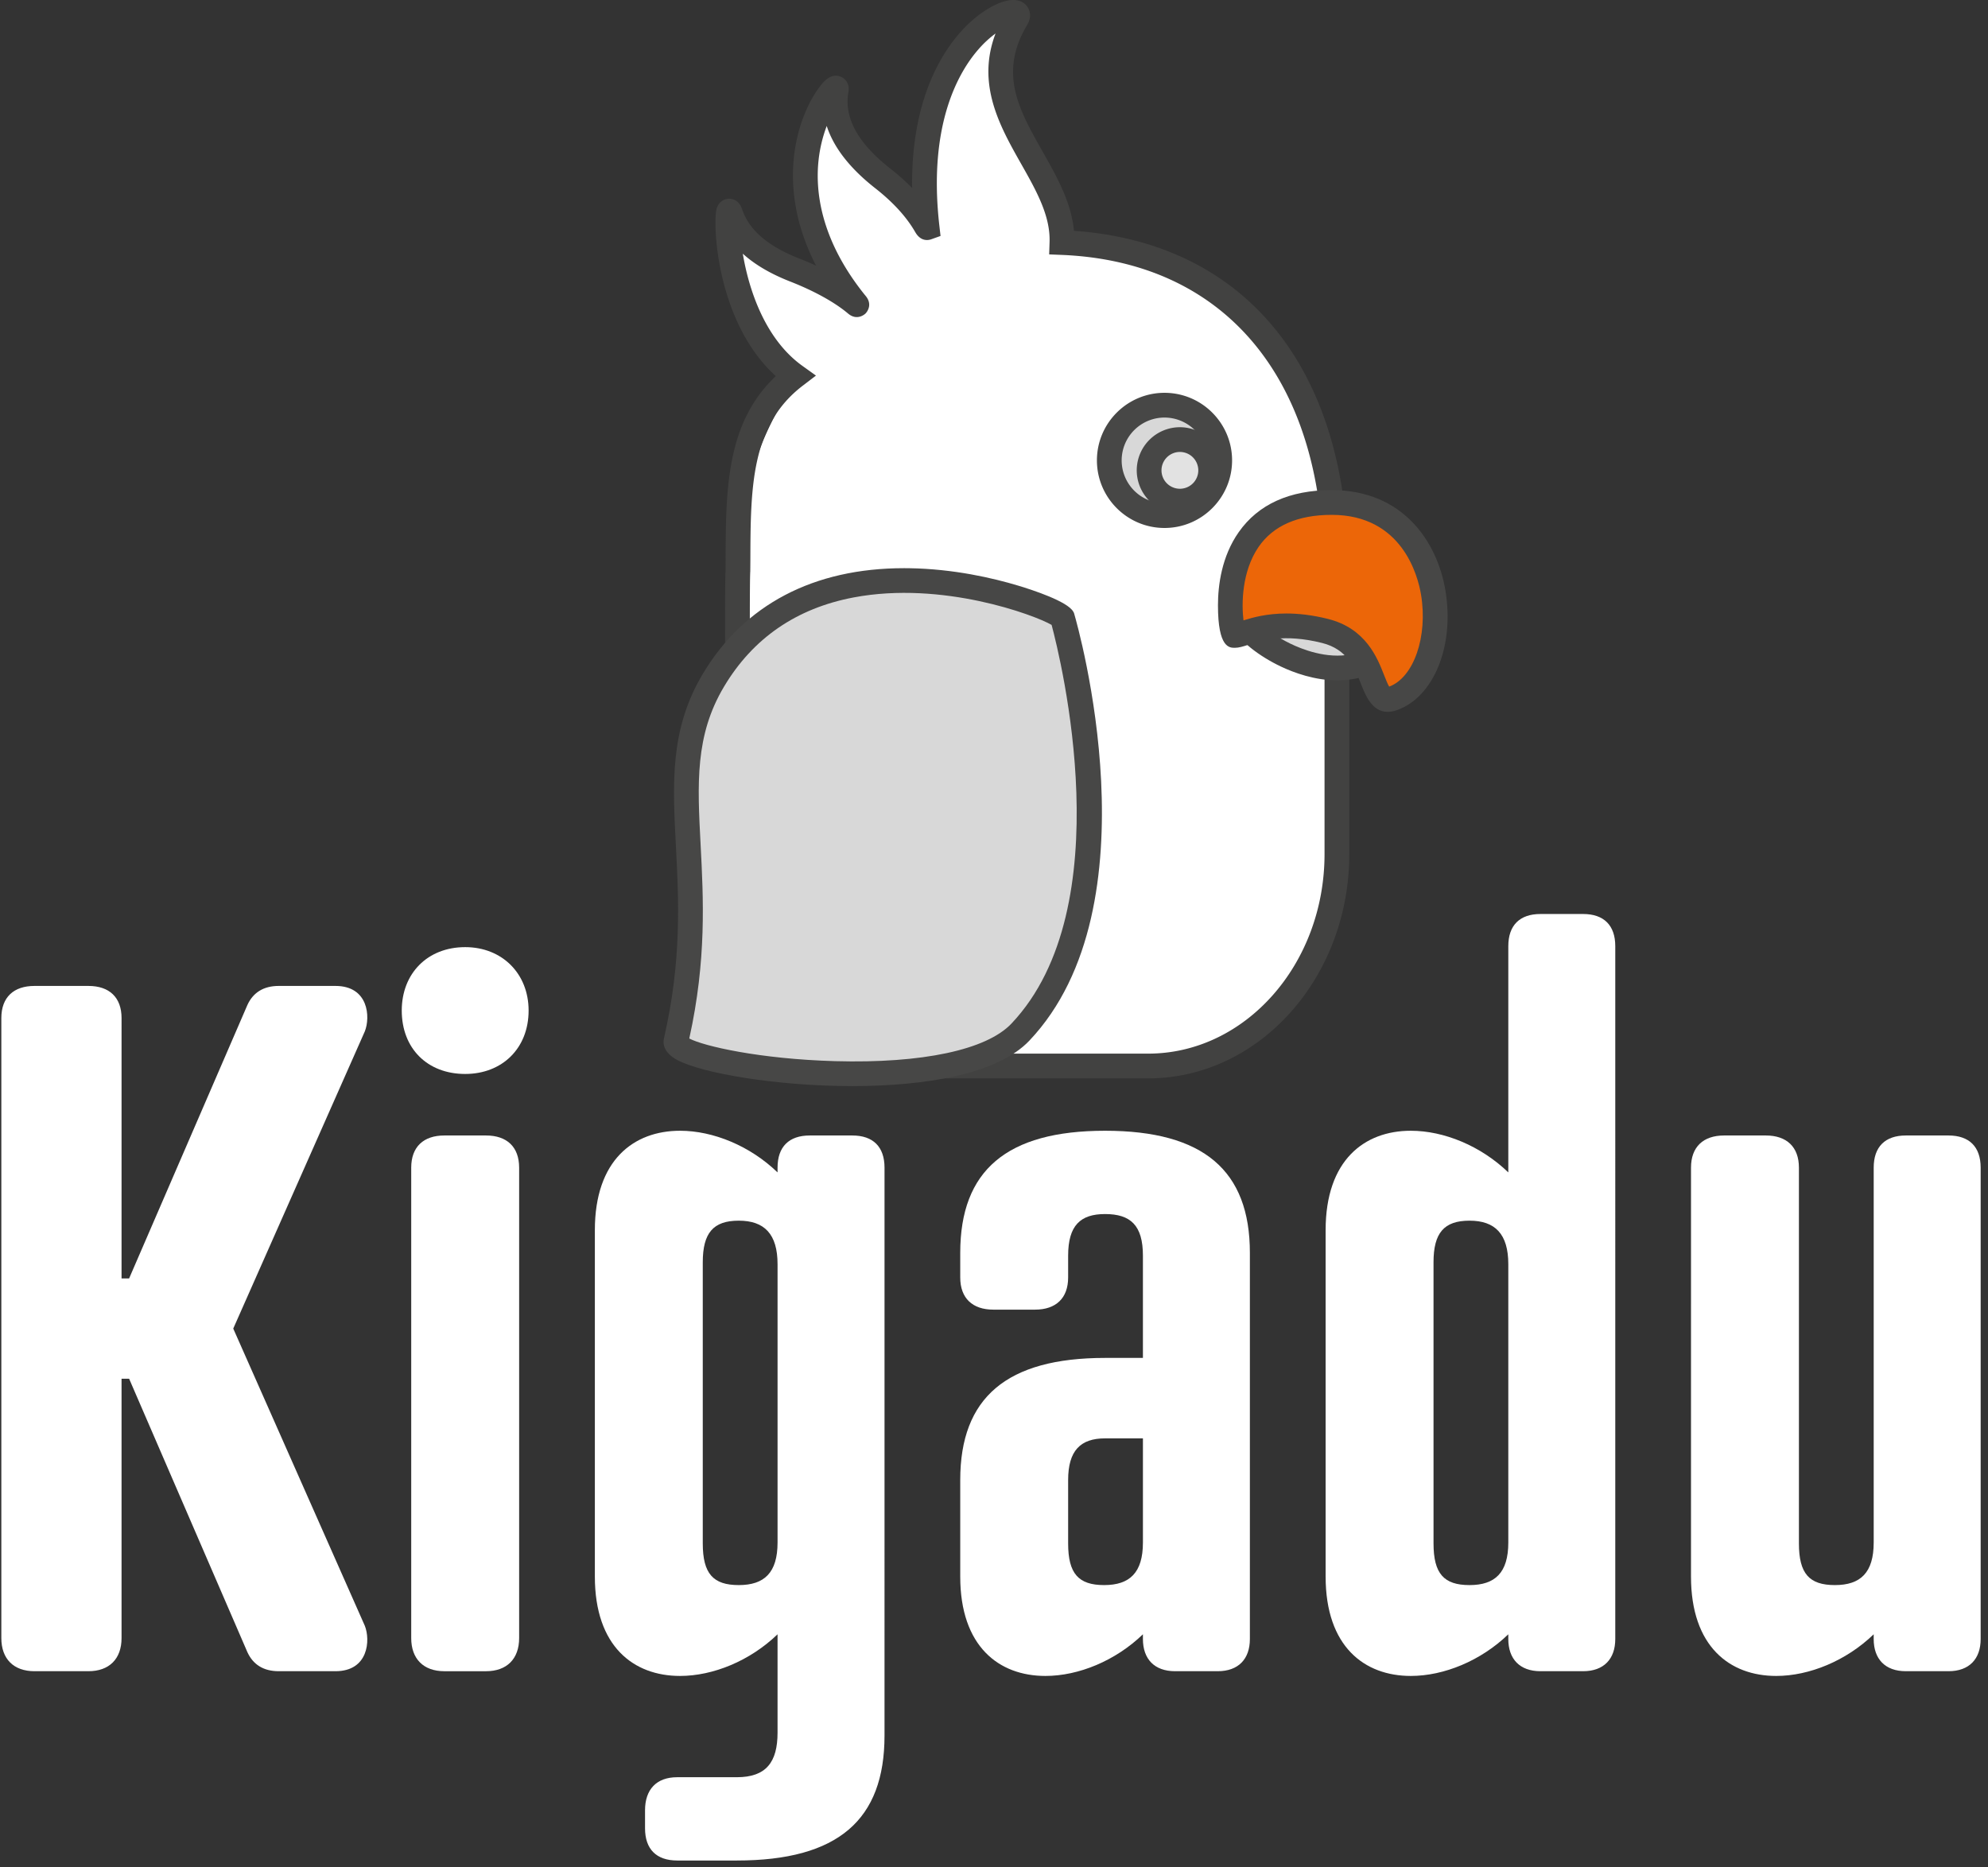 <svg xmlns="http://www.w3.org/2000/svg" width="231" height="217" viewBox="0 0 231 217"><rect x="0" y="0" width="231" height="217" fill="#333333" stroke="none"/><g><g><path fill="#fff" d="M14.124 148.558h.88l13.75-31.787c.659-1.431 1.869-2.2 3.629-2.2h6.6c3.849 0 4.069 3.63 3.409 5.28l-15.289 34.536 15.288 34.536c.66 1.65.44 5.28-3.408 5.28h-6.6c-1.76 0-2.97-.77-3.63-2.2l-13.749-31.787h-.88v30.138c0 2.419-1.43 3.849-3.85 3.849H4.005c-2.42 0-3.85-1.43-3.85-3.85v-72.042c0-2.421 1.43-3.74 3.85-3.74h6.27c2.42 0 3.85 1.319 3.85 3.74z"/></g><g><path fill="#fff" d="M54.053 110.062c-4.4 0-7.37 3.079-7.37 7.369 0 4.399 2.97 7.369 7.37 7.369 4.29 0 7.37-2.97 7.37-7.37 0-4.29-3.08-7.368-7.37-7.368zm6.27 25.627c0-2.42-1.43-3.74-3.85-3.74h-4.84c-2.42 0-3.85 1.32-3.85 3.74v54.665c0 2.419 1.43 3.85 3.85 3.85h4.84c2.42 0 3.85-1.431 3.85-3.85z"/></g><g><path fill="#fff" d="M102.778 201.683c0 9.79-5.39 14.518-17.159 14.518H78.69c-2.42 0-3.739-1.32-3.739-3.739v-2.09c0-2.42 1.32-3.85 3.74-3.85h6.928c3.41 0 4.73-1.76 4.73-5.17v-11.439c-3.19 3.08-7.479 4.84-11.329 4.84-5.389 0-9.899-3.409-9.899-11.548v-40.257c0-8.14 4.51-11.549 9.9-11.549 3.85 0 8.138 1.76 11.328 4.84v-.55c0-2.42 1.32-3.74 3.74-3.74h4.95c2.42 0 3.74 1.32 3.74 3.74zM81.66 179.355c0 3.52 1.21 4.84 4.18 4.84 2.97 0 4.51-1.43 4.51-4.95v-32.337c0-3.52-1.54-5.06-4.51-5.06-2.97 0-4.18 1.43-4.18 4.84z"/></g><g><path fill="#fff" d="M132.804 157.797v-11.88c0-3.52-1.429-4.838-4.399-4.838-2.859 0-4.29 1.319-4.29 4.839v2.529c0 2.42-1.429 3.74-3.849 3.74h-4.84c-2.419 0-3.849-1.32-3.849-3.74v-2.86c0-9.567 5.39-14.188 16.828-14.188 11.44 0 16.828 4.62 16.828 14.189v44.876c0 2.309-1.319 3.739-3.739 3.739h-4.95c-2.419 0-3.74-1.43-3.74-3.74v-.55c-3.189 3.08-7.478 4.84-11.329 4.84-5.389 0-9.898-3.41-9.898-11.548v-11.22c0-9.57 5.39-14.188 16.828-14.188zm-4.399 9.349c-2.859 0-4.29 1.43-4.29 4.84v7.369c0 3.519 1.211 4.84 4.18 4.84 2.97 0 4.51-1.43 4.51-4.951v-12.098z"/></g><g><path fill="#fff" d="M187.69 190.463c0 2.31-1.32 3.74-3.74 3.74H179c-2.418 0-3.74-1.43-3.74-3.74v-.55c-3.19 3.08-7.477 4.84-11.328 4.84-5.39 0-9.898-3.409-9.898-11.548v-40.257c0-8.14 4.509-11.549 9.898-11.549 3.85 0 8.139 1.76 11.329 4.84v-26.288c0-2.42 1.32-3.74 3.74-3.74h4.949c2.42 0 3.74 1.32 3.74 3.74zm-21.118-11.108c0 3.52 1.21 4.84 4.18 4.84 2.969 0 4.509-1.43 4.509-4.95v-32.337c0-3.52-1.54-5.06-4.51-5.06-2.968 0-4.18 1.43-4.18 4.84z"/></g><g><path fill="#fff" d="M84.958 25.276c-.61-1.628-.895 12.95 7.574 19.026-4.674 6.568-6.608 13.494-6.647 22.587a27.503 27.503 0 0 0-.13 2.662V99.865c0 13.545 9.867 24.628 21.93 24.628h25.864c12.062 0 21.931-11.083 21.931-24.628V69.55c0-.899-.046-1.786-.13-2.66.007-22.757-11.607-37.273-31.82-38.087.294-8.772-11.54-15.53-5.27-26.026C119.9.03 105.283 4.565 107.861 27.04c.042.368-.882-2.34-5.12-5.664-5.532-4.336-5.852-8.046-5.428-10.378.281-1.546-9.549 10.117 2.137 24.724.95 1.187-.746-1.289-6.987-3.73-6.056-2.37-7.053-5.507-7.506-6.716z"/></g><g><path fill="#424241" d="M107.548 125.313c-12.885 0-23.368-11.693-23.368-26.066l.005-21.744.074-.858v-.663c-.015-6.073.001-9.03.052-9.77l.004-1.067c.023-8.206.046-15.988 5.831-21.437-6.989-6.358-7.342-17.926-6.87-19.478.247-.812.89-1.12 1.408-1.136.526-.016 1.182.254 1.484 1.058l.046.124c.41 1.106 1.37 3.696 6.638 5.757a38.13 38.13 0 0 1 1.974.837c-4.883-9.436-2.106-17.517.476-20.864.34-.44 1.24-1.604 2.433-1.073.538.239 1.011.858.858 1.703-.55 3.033 1.051 5.973 4.9 8.99a25.893 25.893 0 0 1 2.493 2.217c-.174-13.173 5.868-19.584 9.843-21.36 1.951-.872 2.94-.402 3.426.146.421.473.67 1.317.102 2.266-3.357 5.62-.964 9.849 1.806 14.745 1.637 2.894 3.324 5.875 3.626 9.182 19.971 1.405 31.846 16.027 31.862 39.38.087.922.131 1.84.131 2.729v30.316c0 14.373-10.483 26.066-23.369 26.066zM87.055 77.688v21.559c0 12.787 9.193 23.19 20.493 23.19h25.865c11.3 0 20.494-10.403 20.494-23.19V68.93c0-.82-.042-1.668-.125-2.522l-.006-.14c.007-22.18-11.372-35.88-30.44-36.648l-1.426-.057.047-1.428c.103-3.071-1.548-5.99-3.296-9.08-2.47-4.367-5.23-9.246-2.98-15.165a12.228 12.228 0 0 0-1.969 1.82c-2.284 2.6-5.914 8.727-4.558 20.546l.134 1.164-1.117.399c-.339.11-1.192.25-1.819-.842-1.006-1.754-2.565-3.467-4.634-5.09-2.957-2.317-4.846-4.743-5.654-7.25a16.238 16.238 0 0 0-.94 3.895c-.412 3.605.176 9.25 5.313 15.672l.156.19c.904 1.099.016 1.999-.022 2.037-.039.038-.952.914-2.029.004-1.548-1.308-3.94-2.631-6.737-3.725-2.544-.995-4.284-2.131-5.493-3.231.68 4.094 2.544 9.894 6.922 13.035l1.578 1.132-1.543 1.179c-6.034 4.61-6.055 11.893-6.079 20.327l-.01 1.256c-.03.323-.064 2.244-.047 9.566l.001.79z"/></g><g><path fill="#d8d8d8" d="M141.727 53.5a6.416 6.416 0 1 1-12.831 0 6.416 6.416 0 0 1 12.832 0z"/></g><g><path fill="#474746" d="M127.459 53.5c0-4.33 3.523-7.853 7.853-7.853s7.853 3.523 7.853 7.853-3.523 7.853-7.853 7.853-7.853-3.523-7.853-7.853zm2.875 0a4.983 4.983 0 0 0 4.978 4.978 4.983 4.983 0 0 0 4.978-4.978 4.983 4.983 0 0 0-4.978-4.978 4.983 4.983 0 0 0-4.978 4.978z"/></g><g><path fill="#e2e2e2" d="M140.676 54.657a3.576 3.576 0 1 1-7.152 0 3.576 3.576 0 0 1 7.152 0z"/></g><g><path fill="#474746" d="M132.086 54.657a5.02 5.02 0 0 1 5.014-5.013 5.02 5.02 0 0 1 5.014 5.013 5.02 5.02 0 0 1-5.014 5.014 5.02 5.02 0 0 1-5.014-5.014zm2.876 0a2.14 2.14 0 0 0 2.138 2.139 2.14 2.14 0 0 0 2.138-2.14 2.14 2.14 0 0 0-2.138-2.137 2.14 2.14 0 0 0-2.138 2.138z"/></g><g><path fill="#d8d8d8" d="M123.455 71.776c-.678-1.221-28.76-12.526-40.562 7.28-6.757 11.34.226 22.113-4.341 41.919-.66 2.86 32.047 7.38 40.019-1.04 14.47-15.284 4.884-48.16 4.884-48.16z"/></g><g><path fill="#474746" d="M78.694 123.177c-1.646-.883-1.674-1.962-1.543-2.525 2.084-9.036 1.713-16.127 1.385-22.384-.38-7.254-.71-13.519 3.121-19.948 4.799-8.052 12.879-12.295 23.39-12.295.2 0 .398.001.6.004 5.175.08 9.744 1.144 12.666 2.025 1.703.513 5.737 1.835 6.398 3.024l.078.14.045.155c.401 1.375 9.647 33.847-5.22 49.55-3.729 3.94-12.208 5.287-20.57 5.287-8.806 0-17.482-1.494-20.35-3.033zm18.335.134c10.136.282 17.604-1.308 20.498-4.365 12.851-13.574 5.711-42.425 4.667-46.33-2.004-1.158-12.694-5.14-22.995-3.193-6.65 1.255-11.72 4.744-15.071 10.37-3.384 5.678-3.091 11.26-2.721 18.325.33 6.304.704 13.43-1.314 22.56 1.655.882 8.183 2.388 16.936 2.633z"/></g><g><path fill="#d8d8d8" d="M144.576 72.229c.658 2.03 8.228 7.09 14 4.823 5.774-2.27-4.962-8.554-4.962-8.554z"/></g><g><path fill="#474746" d="M148.857 77.465c-2.407-1.137-5.088-3.06-5.649-4.793l-.41-1.265 10.925-4.51.616.36c1.796 1.052 7.635 4.746 7.37 8.15-.07.921-.582 2.186-2.607 2.982-1.235.486-2.493.675-3.705.675-2.649 0-5.074-.906-6.54-1.599zm-1.97-4.635c.772.669 1.996 1.516 3.618 2.226 1.629.713 4.776 1.747 7.546.657.565-.222.786-.442.793-.529.07-.918-2.414-3.252-5.352-5.08z"/></g><g><path fill="#ec6608" d="M143.484 73.84c-.524 0-3.142-15.45 11.26-15.45s14.664 20.164 7.07 22.783c-2.981 1.028-1.38-6.237-7.856-7.856-6.284-1.571-9.427.524-10.474.524z"/></g><g><path fill="#474746" d="M158.156 79.509c-.745-1.902-1.588-4.058-4.547-4.797-4.417-1.104-7.032-.27-8.595.228-.593.189-1.062.338-1.53.338-.636 0-1.96 0-1.96-4.933 0-2.316.42-5.672 2.416-8.513 2.275-3.237 5.91-4.88 10.803-4.88 8.3 0 12.266 6.023 13.21 11.66 1.081 6.448-1.357 12.433-5.67 13.92-.383.132-.73.19-1.047.19-1.82 0-2.59-1.965-3.08-3.213zm-3.85-7.587c4.398 1.1 5.731 4.504 6.527 6.539.178.453.41 1.045.585 1.327 2.86-1.056 4.516-5.83 3.7-10.702-.364-2.171-2.188-9.257-10.375-9.257-3.947 0-6.809 1.258-8.509 3.74-1.95 2.848-1.976 6.637-1.743 8.52 1.118-.35 2.75-.798 4.99-.798 1.373 0 2.973.168 4.825.63z"/></g><g><path fill="#fff" d="M196.49 135.689c0-2.42 1.43-3.74 3.849-3.74h4.84c2.42 0 3.85 1.32 3.85 3.74v43.666c0 3.519 1.21 4.84 4.18 4.84 2.969 0 4.509-1.43 4.509-4.951v-43.555c0-2.42 1.32-3.74 3.739-3.74h4.95c2.42 0 3.74 1.32 3.74 3.74v54.775c0 2.309-1.32 3.739-3.74 3.739h-4.95c-2.42 0-3.74-1.43-3.74-3.74v-.55c-3.19 3.08-7.478 4.84-11.328 4.84-5.39 0-9.9-3.41-9.9-11.548z"/></g></g></svg>